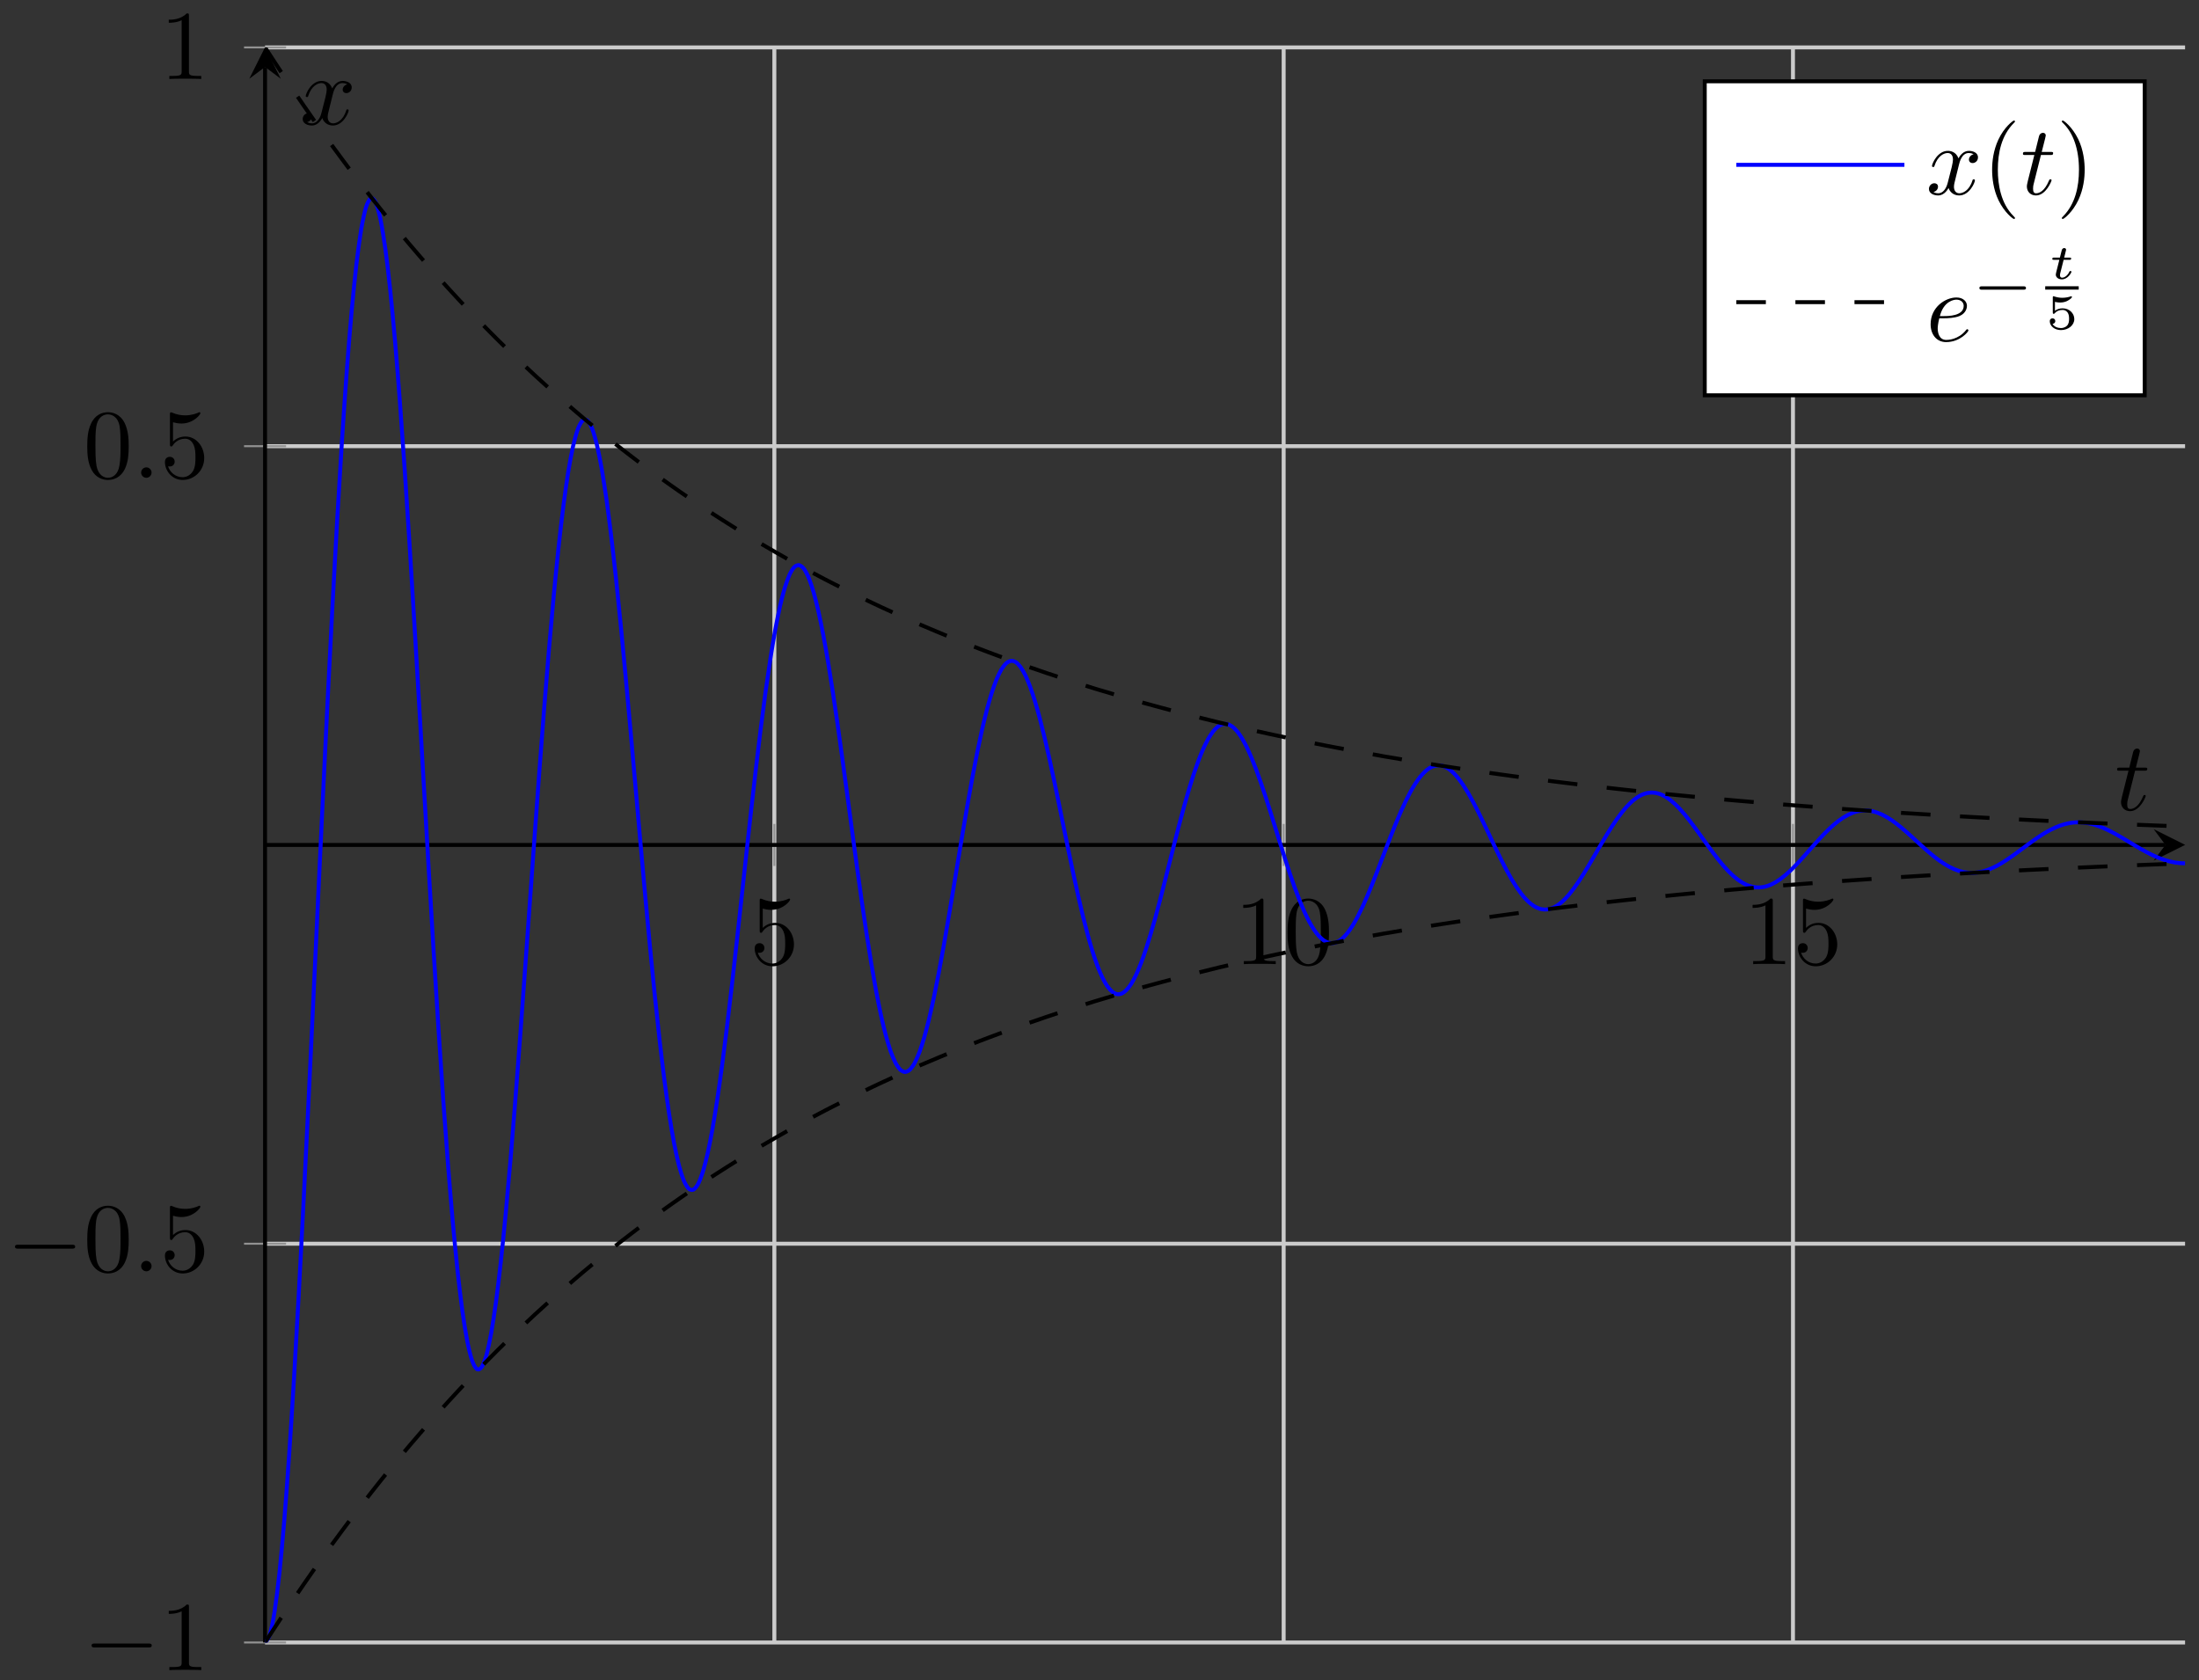 <svg xmlns="http://www.w3.org/2000/svg" xmlns:xlink="http://www.w3.org/1999/xlink" version="1.1" width="178" height="136" viewBox="0 0 178 136">
<rect x="0" y="0" width="178" height="136" fill="#333333" stroke="none"/>
<defs>
<path id="font_1_5" d="M.449 .2C.449 .319 .367 .419 .259 .419 .211 .419 .168 .403 .132 .368V.564C.152 .558 .185 .551 .217 .551 .34 .551 .41 .642 .41 .655 .41 .661 .407 .666 .4 .666 .399 .666 .397 .666 .392 .663 .372 .654 .323 .634 .256 .634 .216 .634 .17 .641 .123 .662 .115 .665 .113 .665 .111 .665 .101 .665 .101 .657 .101 .641V.344C.101 .326 .101 .318 .115 .318 .122 .318 .124 .321 .128 .327 .139 .343 .176 .397 .257 .397 .309 .397 .334 .351 .342 .333 .358 .296 .36 .257 .36 .207 .36 .172 .36 .112 .336 .07 .312 .031 .275 .006 .229 .006 .156 .006 .099 .058 .082 .117 .085 .116 .088 .115 .099 .115 .132 .115 .149 .14 .149 .164 .149 .188 .132 .213 .099 .213 .085 .213 .05 .206 .05 .16 .05 .074 .119-.022 .231-.022 .347-.022 .449 .073 .449 .2Z"/>
<path id="font_1_4" d="M.294 .64C.294 .664 .294 .666 .271 .666 .209 .602 .121 .602 .089 .602V.571C.109 .571 .168 .571 .22 .597V.079C.22 .043 .217 .031 .127 .031H.095V0C.13 .003 .217 .003 .257 .003 .297 .003 .384 .003 .419 0V.031H.387C.297 .031 .294 .042 .294 .079V.64Z"/>
<path id="font_1_3" d="M.46 .32C.46 .4 .455 .48 .42 .554 .374 .65 .292 .666 .25 .666 .19 .666 .117 .64 .076 .547 .044 .478 .039 .4 .039 .32 .039 .245 .043 .155 .084 .079 .127-.002 .2-.022 .249-.022 .303-.022 .379-.001 .423 .094 .455 .163 .46 .241 .46 .32M.249-0C.21-0 .151 .025 .133 .121 .122 .181 .122 .273 .122 .332 .122 .396 .122 .462 .13 .516 .149 .635 .224 .644 .249 .644 .282 .644 .348 .626 .367 .527 .377 .471 .377 .395 .377 .332 .377 .257 .377 .189 .366 .125 .351 .03 .294-0 .249-0Z"/>
<path id="font_2_1" d="M.659 .23C.676 .23 .694 .23 .694 .25 .694 .27 .676 .27 .659 .27H.118C.101 .27 .083 .27 .083 .25 .083 .23 .101 .23 .118 .23H.659Z"/>
<path id="font_3_1" d="M.192 .053C.192 .082 .168 .106 .139 .106 .11 .106 .086 .082 .086 .053 .086 .024 .11 0 .139 0 .168 0 .192 .024 .192 .053Z"/>
<clipPath id="clip_4">
<path transform="matrix(.8,0,0,-.8,21.454,132.955)" d="M0 0H194.273V161.396H0Z"/>
</clipPath>
<path id="font_3_3" d="M.206 .4H.3C.32 .4 .33 .4 .33 .42 .33 .431 .32 .431 .302 .431H.214C.25 .572 .255 .592 .255 .598 .255 .615 .243 .625 .226 .625 .223 .625 .195 .624 .186 .589L.147 .431H.053C.033 .431 .023 .431 .023 .412 .023 .4 .031 .4 .051 .4H.139C.067 .116 .063 .099 .063 .081 .063 .027 .101-.011 .155-.011 .257-.011 .314 .135 .314 .143 .314 .153 .306 .153 .302 .153 .293 .153 .292 .15 .287 .139 .244 .035 .191 .011 .157 .011 .136 .011 .126 .024 .126 .057 .126 .081 .128 .088 .132 .105L.206 .4Z"/>
<path id="font_3_4" d="M.334 .302C.34 .328 .363 .42 .433 .42 .438 .42 .462 .42 .483 .407 .455 .402 .435 .377 .435 .353 .435 .337 .446 .318 .473 .318 .495 .318 .527 .336 .527 .376 .527 .428 .468 .442 .434 .442 .376 .442 .341 .389 .329 .366 .304 .432 .25 .442 .221 .442 .117 .442 .06 .313 .06 .288 .06 .278 .07 .278 .072 .278 .08 .278 .083 .28 .085 .289 .119 .395 .185 .42 .219 .42 .238 .42 .273 .411 .273 .353 .273 .322 .256 .255 .219 .115 .203 .053 .168 .011 .124 .011 .118 .011 .095 .011 .074 .024 .099 .029 .121 .05 .121 .078 .121 .105 .099 .113 .084 .113 .054 .113 .029 .087 .029 .055 .029 .009 .079-.011 .123-.011 .189-.011 .225 .059 .228 .065 .24 .028 .276-.011 .336-.011 .439-.011 .496 .118 .496 .143 .496 .153 .487 .153 .484 .153 .475 .153 .473 .149 .471 .142 .438 .035 .37 .011 .338 .011 .299 .011 .283 .043 .283 .077 .283 .099 .289 .121 .3 .165L.334 .302Z"/>
<path id="font_1_1" d="M.331-.24C.331-.237 .331-.235 .314-.218 .189-.092 .157 .097 .157 .25 .157 .424 .195 .598 .318 .723 .331 .735 .331 .737 .331 .74 .331 .747 .327 .75 .321 .75 .311 .75 .221 .682 .162 .555 .111 .445 .099 .334 .099 .25 .099 .172 .11 .051 .165-.062 .225-.185 .311-.25 .321-.25 .327-.25 .331-.247 .331-.24Z"/>
<path id="font_1_2" d="M.289 .25C.289 .328 .278 .449 .223 .562 .163 .685 .077 .75 .067 .75 .061 .75 .057 .746 .057 .74 .057 .737 .057 .735 .076 .717 .174 .618 .231 .459 .231 .25 .231 .079 .194-.097 .07-.223 .057-.235 .057-.237 .057-.24 .057-.246 .061-.25 .067-.25 .077-.25 .167-.182 .226-.055 .277 .055 .289 .166 .289 .25Z"/>
<path id="font_3_2" d="M.187 .231C.216 .231 .29 .233 .34 .254 .41 .284 .415 .343 .415 .357 .415 .401 .377 .442 .308 .442 .197 .442 .046 .345 .046 .17 .046 .068 .105-.011 .203-.011 .346-.011 .43 .095 .43 .107 .43 .113 .424 .12 .418 .12 .413 .12 .411 .118 .405 .11 .326 .011 .217 .011 .205 .011 .127 .011 .118 .095 .118 .127 .118 .139 .119 .17 .134 .231H.187M.14 .253C.179 .405 .282 .42 .308 .42 .355 .42 .382 .391 .382 .357 .382 .253 .222 .253 .181 .253H.14Z"/>
<path id="font_5_1" d="M.744 .226C.76 .226 .784 .226 .784 .25 .784 .275 .761 .275 .744 .275H.148C.132 .275 .108 .275 .108 .251 .108 .226 .131 .226 .148 .226H.744Z"/>
<path id="font_6_1" d="M.314 .386H.432C.453 .386 .454 .387 .459 .391 .464 .395 .467 .408 .467 .414 .467 .431 .452 .431 .435 .431H.325L.346 .514C.352 .54 .364 .584 .364 .59 .364 .607 .351 .625 .327 .625 .31 .625 .286 .614 .278 .587 .273 .57 .285 .617 .238 .431H.119C.099 .431 .084 .431 .084 .403 .084 .386 .098 .386 .116 .386H.227L.168 .151C.163 .129 .155 .098 .155 .086 .155 .029 .208-.011 .278-.011 .399-.011 .473 .124 .473 .144 .473 .158 .456 .158 .452 .158 .436 .158 .434 .154 .429 .141 .396 .069 .334 .023 .282 .023 .25 .023 .24 .046 .24 .076 .24 .092 .241 .095 .243 .104L.314 .386Z"/>
<path id="font_7_1" d="M.196 .551C.249 .538 .294 .538 .305 .538 .373 .538 .423 .558 .449 .572 .473 .584 .541 .627 .541 .649 .541 .664 .53 .666 .527 .666 .525 .666 .523 .666 .512 .661 .474 .648 .412 .634 .346 .634 .289 .634 .234 .644 .181 .662 .17 .666 .168 .666 .166 .666 .152 .666 .152 .654 .152 .638V.338C.152 .321 .152 .308 .171 .308 .182 .308 .183 .31 .192 .321 .23 .365 .283 .387 .351 .387 .409 .387 .441 .353 .455 .332 .478 .298 .483 .253 .483 .204 .483 .162 .479 .106 .44 .067 .395 .022 .338 .019 .316 .019 .251 .019 .178 .047 .147 .105 .189 .108 .203 .138 .203 .161 .203 .193 .179 .217 .147 .217 .125 .217 .091 .204 .091 .158 .091 .061 .187-.022 .318-.022 .467-.022 .589 .077 .589 .201 .589 .315 .492 .42 .353 .42 .29 .42 .239 .404 .196 .371V.551Z"/>
</defs>
<path transform="matrix(.8,0,0,-.8,21.454,132.955)" stroke-width=".399" stroke-linecap="butt" stroke-miterlimit="10" stroke-linejoin="miter" fill="none" stroke="#cbcbcb" d="M51.533 0V161.396M103.066 0V161.396M154.6 0V161.396"/>
<path transform="matrix(.8,0,0,-.8,21.454,132.955)" stroke-width=".399" stroke-linecap="butt" stroke-miterlimit="10" stroke-linejoin="miter" fill="none" stroke="#cbcbcb" d="M0 0H194.273M0 40.349H194.273M0 121.047H194.273M0 161.396H194.273"/>
<path transform="matrix(.8,0,0,-.8,21.454,132.955)" stroke-width=".199" stroke-linecap="butt" stroke-miterlimit="10" stroke-linejoin="miter" fill="none" stroke="#929292" d="M51.533 78.572V82.824M103.066 78.572V82.824M154.6 78.572V82.824"/>
<path transform="matrix(.8,0,0,-.8,21.454,132.955)" stroke-width=".199" stroke-linecap="butt" stroke-miterlimit="10" stroke-linejoin="miter" fill="none" stroke="#929292" d="M-2.126 0H2.126M-2.126 40.349H2.126M-2.126 121.047H2.126M-2.126 161.396H2.126"/>
<path transform="matrix(.8,0,0,-.8,21.454,132.955)" stroke-width=".399" stroke-linecap="butt" stroke-miterlimit="10" stroke-linejoin="miter" fill="none" stroke="#000000" d="M0 80.698H192.28"/>
<path transform="matrix(.8,0,0,-.8,175.285,68.39)" d="M1.993 0-1.196 1.594 0 0-1.196-1.594"/>
<path transform="matrix(.8,0,0,-.8,21.454,132.955)" stroke-width=".399" stroke-linecap="butt" stroke-miterlimit="10" stroke-linejoin="miter" fill="none" stroke="#000000" d="M0 0V159.404"/>
<path transform="matrix(0,-.8,-.8,-0,21.454,5.419)" d="M1.993 0-1.196 1.594 0 0-1.196-1.594"/>
<use data-text="5" xlink:href="#font_1_5" transform="matrix(7.97,0,0,-7.971,60.689,78.044)"/>
<use data-text="1" xlink:href="#font_1_4" transform="matrix(7.97,0,0,-7.971,99.926,78.044)"/>
<use data-text="0" xlink:href="#font_1_3" transform="matrix(7.97,0,0,-7.971,103.911,78.044)"/>
<use data-text="1" xlink:href="#font_1_4" transform="matrix(7.97,0,0,-7.971,141.154,78.044)"/>
<use data-text="5" xlink:href="#font_1_5" transform="matrix(7.97,0,0,-7.971,145.139,78.044)"/>
<use data-text="&#x2212;" xlink:href="#font_2_1" transform="matrix(7.97,0,0,-7.971,6.752,135.191)"/>
<use data-text="1" xlink:href="#font_1_4" transform="matrix(7.97,0,0,-7.971,12.952,135.191)"/>
<use data-text="&#x2212;" xlink:href="#font_2_1" transform="matrix(7.97,0,0,-7.971,.553,102.909)"/>
<use data-text="0" xlink:href="#font_1_3" transform="matrix(7.97,0,0,-7.971,6.752,102.909)"/>
<use data-text="." xlink:href="#font_3_1" transform="matrix(7.97,0,0,-7.971,10.738,102.909)"/>
<use data-text="5" xlink:href="#font_1_5" transform="matrix(7.97,0,0,-7.971,12.952,102.909)"/>
<use data-text="0" xlink:href="#font_1_3" transform="matrix(7.97,0,0,-7.971,6.752,38.676)"/>
<use data-text="." xlink:href="#font_3_1" transform="matrix(7.97,0,0,-7.971,10.738,38.676)"/>
<use data-text="5" xlink:href="#font_1_5" transform="matrix(7.97,0,0,-7.971,12.952,38.676)"/>
<use data-text="1" xlink:href="#font_1_4" transform="matrix(7.97,0,0,-7.971,12.951,6.394)"/>
<g clip-path="url(#clip_4)">
<path transform="matrix(.8,0,0,-.8,21.454,132.955)" stroke-width=".399" stroke-linecap="butt" stroke-miterlimit="10" stroke-linejoin="miter" fill="none" stroke="#0000ff" d="M0 0C0 0 .352 .349 .487 .791 .622 1.234 .839 2.315 .974 3.186 1.109 4.058 1.326 5.8 1.461 7.072 1.596 8.344 1.812 10.714 1.948 12.356 2.083 13.998 2.299 16.936 2.434 18.907 2.57 20.878 2.786 24.307 2.921 26.562 3.056 28.817 3.273 32.67 3.408 35.16 3.543 37.649 3.76 41.835 3.895 44.504 4.03 47.173 4.247 51.603 4.382 54.395 4.517 57.187 4.734 61.771 4.869 64.628 5.004 67.485 5.221 72.124 5.356 74.987 5.491 77.851 5.708 82.454 5.843 85.267 5.978 88.08 6.195 92.555 6.33 95.263 6.465 97.971 6.681 102.233 6.817 104.783 6.952 107.333 7.168 111.296 7.303 113.641 7.439 115.986 7.655 119.585 7.79 121.681 7.925 123.778 8.142 126.938 8.277 128.749 8.412 130.559 8.629 133.235 8.764 134.729 8.899 136.222 9.116 138.358 9.251 139.511 9.386 140.664 9.603 142.242 9.738 143.039 9.873 143.836 10.09 144.824 10.225 145.253 10.36 145.683 10.577 146.075 10.712 146.138 10.847 146.201 11.063 146.006 11.199 145.707 11.334 145.407 11.55 144.629 11.685 143.979 11.821 143.329 12.037 142.003 12.172 141.024 12.307 140.044 12.524 138.204 12.659 136.92 12.794 135.636 13.011 133.325 13.146 131.768 13.281 130.211 13.498 127.489 13.633 125.695 13.768 123.902 13.985 120.83 14.12 118.84 14.255 116.85 14.472 113.497 14.607 111.354 14.742 109.211 14.959 105.646 15.094 103.395 15.229 101.144 15.446 97.442 15.581 95.131 15.716 92.819 15.932 89.058 16.068 86.733 16.203 84.408 16.419 80.667 16.554 78.375 16.69 76.084 16.906 72.431 17.041 70.218 17.176 68.005 17.393 64.517 17.528 62.424 17.663 60.331 17.88 57.067 18.015 55.136 18.15 53.204 18.367 50.236 18.502 48.501 18.637 46.766 18.854 44.14 18.989 42.631 19.124 41.122 19.341 38.884 19.476 37.628 19.611 36.371 19.828 34.558 19.963 33.575 20.098 32.592 20.314 31.237 20.45 30.542 20.585 29.847 20.801 28.964 20.937 28.566 21.072 28.167 21.288 27.771 21.423 27.671 21.559 27.571 21.775 27.653 21.91 27.848 22.045 28.042 22.262 28.592 22.397 29.072 22.532 29.552 22.749 30.557 22.884 31.308 23.019 32.058 23.236 33.481 23.371 34.482 23.506 35.483 23.723 37.297 23.858 38.524 23.993 39.752 24.21 41.905 24.345 43.33 24.48 44.755 24.697 47.204 24.832 48.794 24.967 50.384 25.183 53.07 25.319 54.79 25.454 56.511 25.67 59.379 25.805 61.193 25.941 63.007 26.157 65.994 26.292 67.863 26.427 69.732 26.644 72.777 26.779 74.664 26.914 76.55 27.131 79.592 27.266 81.457 27.401 83.323 27.618 86.302 27.753 88.11 27.888 89.918 28.105 92.775 28.24 94.49 28.375 96.206 28.592 98.883 28.727 100.474 28.862 102.065 29.079 104.52 29.214 105.956 29.349 107.392 29.566 109.569 29.701 110.824 29.836 112.08 30.052 113.949 30.188 115.004 30.323 116.058 30.539 117.587 30.674 118.422 30.81 119.257 31.026 120.419 31.161 121.022 31.296 121.626 31.513 122.409 31.648 122.773 31.783 123.138 32 123.526 32.135 123.647 32.27 123.768 32.487 123.762 32.622 123.644 32.757 123.526 32.974 123.148 33.109 122.796 33.244 122.445 33.461 121.687 33.596 121.113 33.731 120.538 33.948 119.438 34.083 118.659 34.218 117.88 34.434 116.462 34.57 115.496 34.705 114.531 34.921 112.828 35.056 111.697 35.192 110.566 35.408 108.617 35.543 107.348 35.678 106.079 35.895 103.93 36.03 102.551 36.165 101.171 36.382 98.866 36.517 97.405 36.652 95.945 36.869 93.535 37.004 92.024 37.139 90.513 37.356 88.047 37.491 86.517 37.626 84.988 37.843 82.517 37.978 80.999 38.113 79.481 38.33 77.054 38.465 75.577 38.6 74.101 38.817 71.764 38.952 70.358 39.087 68.951 39.303 66.751 39.439 65.443 39.574 64.134 39.79 62.113 39.925 60.925 40.061 59.738 40.277 57.929 40.412 56.885 40.547 55.84 40.764 54.279 40.899 53.396 41.034 52.513 41.251 51.229 41.386 50.522 41.521 49.814 41.738 48.819 41.873 48.298 42.008 47.777 42.225 47.094 42.36 46.766 42.495 46.438 42.712 46.067 42.847 45.935 42.982 45.803 43.199 45.752 43.334 45.816 43.469 45.881 43.685 46.144 43.821 46.399 43.956 46.653 44.172 47.213 44.307 47.648 44.443 48.084 44.659 48.933 44.794 49.538 44.929 50.143 45.146 51.251 45.281 52.011 45.416 52.77 45.633 54.115 45.768 55.011 45.903 55.907 46.12 57.458 46.255 58.47 46.39 59.482 46.607 61.199 46.742 62.304 46.877 63.409 47.094 65.26 47.229 66.436 47.364 67.611 47.581 69.555 47.716 70.775 47.851 71.995 48.068 73.99 48.203 75.23 48.338 76.469 48.554 78.475 48.69 79.709 48.825 80.944 49.041 82.922 49.176 84.126 49.312 85.331 49.528 87.239 49.663 88.391 49.798 89.543 50.015 91.35 50.15 92.426 50.285 93.502 50.502 95.166 50.637 96.146 50.772 97.127 50.989 98.625 51.124 99.493 51.259 100.36 51.476 101.662 51.611 102.4 51.746 103.139 51.963 104.218 52.098 104.816 52.233 105.414 52.45 106.262 52.585 106.711 52.72 107.159 52.937 107.757 53.072 108.05 53.207 108.343 53.423 108.689 53.559 108.821 53.694 108.954 53.91 109.034 54.045 109.007 54.181 108.981 54.397 108.812 54.532 108.632 54.667 108.452 54.884 108.038 55.019 107.71 55.154 107.382 55.371 106.734 55.506 106.265 55.641 105.795 55.858 104.924 55.993 104.327 56.128 103.731 56.345 102.675 56.48 101.966 56.615 101.257 56.832 100.023 56.967 99.217 57.102 98.41 57.319 97.038 57.454 96.153 57.589 95.268 57.805 93.782 57.941 92.838 58.076 91.893 58.292 90.328 58.427 89.343 58.563 88.359 58.779 86.746 58.914 85.741 59.05 84.737 59.266 83.109 59.401 82.106 59.536 81.102 59.753 79.492 59.888 78.51 60.023 77.528 60.24 75.969 60.375 75.027 60.51 74.085 60.727 72.604 60.862 71.72 60.997 70.836 61.214 69.465 61.349 68.655 61.484 67.846 61.701 66.605 61.836 65.885 61.971 65.166 62.188 64.086 62.323 63.469 62.458 62.852 62.674 61.945 62.81 61.439 62.945 60.933 63.161 60.209 63.296 59.824 63.432 59.439 63.648 58.923 63.783 58.665 63.918 58.407 64.135 58.092 64.27 57.962 64.405 57.831 64.622 57.727 64.757 57.727 64.892 57.726 65.109 57.831 65.244 57.958 65.379 58.084 65.596 58.392 65.731 58.64 65.866 58.888 66.083 59.382 66.218 59.744 66.353 60.106 66.57 60.78 66.705 61.247 66.84 61.714 67.057 62.551 67.192 63.111 67.327 63.672 67.543 64.646 67.678 65.287 67.814 65.928 68.03 67.023 68.165 67.731 68.3 68.439 68.517 69.63 68.652 70.389 68.787 71.149 69.004 72.41 69.139 73.205 69.274 73.999 69.491 75.304 69.626 76.117 69.761 76.93 69.978 78.25 70.113 79.064 70.248 79.879 70.465 81.189 70.6 81.99 70.735 82.791 70.952 84.065 71.087 84.835 71.222 85.606 71.439 86.818 71.574 87.544 71.709 88.27 71.925 89.401 72.061 90.068 72.196 90.735 72.412 91.755 72.547 92.351 72.683 92.948 72.899 93.849 73.034 94.365 73.169 94.88 73.386 95.645 73.521 96.07 73.656 96.495 73.873 97.102 74.008 97.431 74.143 97.759 74.36 98.211 74.495 98.438 74.63 98.666 74.847 98.947 74.982 99.07 75.117 99.192 75.334 99.305 75.469 99.323 75.604 99.341 75.821 99.284 75.956 99.198 76.091 99.112 76.308 98.889 76.443 98.705 76.578 98.52 76.794 98.145 76.93 97.867 77.065 97.589 77.281 97.066 77.416 96.701 77.551 96.336 77.768 95.679 77.903 95.236 78.038 94.793 78.255 94.017 78.39 93.507 78.525 92.997 78.742 92.126 78.877 91.56 79.012 90.994 79.229 90.036 79.364 89.426 79.499 88.816 79.716 87.803 79.851 87.163 79.986 86.522 80.203 85.469 80.338 84.811 80.473 84.153 80.69 83.083 80.825 82.422 80.96 81.76 81.176 80.696 81.312 80.044 81.447 79.392 81.663 78.353 81.799 77.723 81.934 77.093 82.15 76.1 82.285 75.504 82.42 74.909 82.637 73.98 82.772 73.43 82.907 72.881 83.124 72.036 83.259 71.541 83.394 71.047 83.611 70.296 83.746 69.867 83.881 69.437 84.098 68.803 84.233 68.445 84.368 68.088 84.585 67.57 84.72 67.29 84.855 67.009 85.072 66.621 85.207 66.424 85.342 66.227 85.559 65.982 85.694 65.869 85.829 65.755 86.045 65.635 86.181 65.606 86.316 65.577 86.532 65.602 86.667 65.658 86.803 65.715 87.019 65.875 87.154 66.012 87.289 66.148 87.506 66.43 87.641 66.643 87.776 66.856 87.993 67.261 88.128 67.546 88.263 67.831 88.48 68.345 88.615 68.694 88.75 69.043 88.967 69.657 89.102 70.063 89.237 70.468 89.454 71.165 89.589 71.617 89.724 72.07 89.941 72.832 90.076 73.321 90.211 73.81 90.428 74.625 90.563 75.141 90.698 75.657 90.914 76.509 91.049 77.041 91.185 77.573 91.401 78.439 91.536 78.976 91.672 79.512 91.888 80.378 92.023 80.909 92.158 81.439 92.375 82.288 92.51 82.802 92.645 83.317 92.862 84.13 92.997 84.618 93.132 85.106 93.349 85.867 93.484 86.319 93.619 86.772 93.836 87.471 93.971 87.88 94.106 88.289 94.323 88.909 94.458 89.267 94.593 89.625 94.81 90.157 94.945 90.457 95.08 90.757 95.296 91.193 95.432 91.43 95.567 91.668 95.783 91.996 95.918 92.168 96.054 92.34 96.27 92.566 96.405 92.67 96.54 92.774 96.757 92.882 96.892 92.917 97.027 92.951 97.244 92.953 97.379 92.92 97.514 92.887 97.731 92.779 97.866 92.68 98.001 92.58 98.218 92.366 98.353 92.203 98.488 92.04 98.705 91.727 98.84 91.505 98.975 91.283 99.192 90.878 99.327 90.603 99.462 90.327 99.679 89.841 99.814 89.52 99.949 89.198 100.165 88.647 100.301 88.286 100.436 87.925 100.652 87.311 100.787 86.919 100.922 86.526 101.139 85.871 101.274 85.456 101.409 85.041 101.626 84.355 101.761 83.926 101.896 83.496 102.113 82.794 102.248 82.359 102.383 81.923 102.6 81.22 102.735 80.788 102.87 80.356 103.087 79.665 103.222 79.245 103.357 78.825 103.574 78.161 103.709 77.761 103.844 77.361 104.061 76.733 104.196 76.36 104.331 75.988 104.547 75.415 104.683 75.077 104.818 74.739 105.034 74.223 105.17 73.925 105.305 73.627 105.521 73.182 105.656 72.931 105.791 72.68 106.008 72.317 106.143 72.117 106.278 71.916 106.495 71.634 106.63 71.485 106.765 71.336 106.982 71.136 107.117 71.042 107.252 70.948 107.469 70.844 107.604 70.807 107.739 70.77 107.956 70.757 108.091 70.775 108.226 70.792 108.443 70.862 108.578 70.934 108.713 71.006 108.93 71.171 109.065 71.295 109.2 71.419 109.416 71.658 109.552 71.829 109.687 72.001 109.903 72.316 110.038 72.531 110.174 72.747 110.39 73.129 110.525 73.384 110.66 73.639 110.877 74.081 111.012 74.369 111.147 74.657 111.364 75.146 111.499 75.461 111.634 75.775 111.851 76.302 111.986 76.637 112.121 76.971 112.338 77.524 112.473 77.872 112.608 78.219 112.825 78.787 112.96 79.14 113.095 79.492 113.312 80.062 113.447 80.413 113.582 80.764 113.798 81.328 113.934 81.67 114.069 82.013 114.285 82.556 114.421 82.883 114.556 83.211 114.772 83.724 114.907 84.031 115.043 84.337 115.259 84.812 115.394 85.091 115.529 85.37 115.746 85.796 115.881 86.042 116.016 86.289 116.233 86.659 116.368 86.87 116.503 87.08 116.72 87.388 116.855 87.558 116.99 87.728 117.207 87.967 117.342 88.095 117.477 88.223 117.694 88.398 117.829 88.481 117.964 88.564 118.181 88.658 118.316 88.696 118.451 88.734 118.667 88.762 118.803 88.755 118.938 88.749 119.154 88.7 119.289 88.649 119.425 88.597 119.641 88.479 119.776 88.385 119.911 88.292 120.128 88.107 120.263 87.974 120.398 87.841 120.615 87.594 120.75 87.425 120.885 87.255 121.102 86.954 121.237 86.752 121.372 86.55 121.589 86.2 121.724 85.971 121.859 85.742 122.076 85.351 122.211 85.099 122.346 84.847 122.563 84.425 122.698 84.156 122.833 83.887 123.05 83.441 123.185 83.161 123.32 82.881 123.536 82.422 123.672 82.136 123.807 81.85 124.023 81.387 124.158 81.102 124.294 80.816 124.51 80.358 124.645 80.078 124.78 79.799 124.997 79.355 125.132 79.087 125.267 78.819 125.484 78.397 125.619 78.146 125.754 77.894 125.971 77.503 126.106 77.273 126.241 77.043 126.458 76.69 126.593 76.485 126.728 76.28 126.945 75.972 127.08 75.796 127.215 75.62 127.432 75.362 127.567 75.218 127.702 75.074 127.918 74.869 128.054 74.76 128.189 74.65 128.405 74.502 128.54 74.429 128.676 74.355 128.892 74.266 129.027 74.229 129.162 74.192 129.379 74.162 129.514 74.162 129.649 74.161 129.866 74.191 130.001 74.226 130.136 74.262 130.353 74.349 130.488 74.419 130.623 74.489 130.84 74.63 130.975 74.733 131.11 74.836 131.327 75.028 131.462 75.161 131.597 75.294 131.814 75.531 131.949 75.691 132.084 75.85 132.301 76.128 132.436 76.311 132.571 76.493 132.787 76.805 132.923 77.006 133.058 77.208 133.274 77.547 133.409 77.763 133.545 77.979 133.761 78.337 133.896 78.563 134.031 78.79 134.248 79.161 134.383 79.392 134.518 79.623 134.735 79.999 134.87 80.231 135.005 80.463 135.222 80.836 135.357 81.064 135.492 81.291 135.709 81.654 135.844 81.873 135.979 82.093 136.196 82.438 136.331 82.644 136.466 82.851 136.683 83.172 136.818 83.362 136.953 83.552 137.169 83.844 137.305 84.013 137.44 84.183 137.656 84.44 137.792 84.586 137.927 84.733 138.143 84.95 138.278 85.071 138.413 85.192 138.63 85.366 138.765 85.459 138.9 85.553 139.117 85.681 139.252 85.745 139.387 85.81 139.604 85.89 139.739 85.925 139.874 85.96 140.091 85.993 140.226 85.998 140.361 86.003 140.578 85.987 140.713 85.963 140.848 85.939 141.065 85.876 141.2 85.824 141.335 85.771 141.552 85.664 141.687 85.585 141.822 85.506 142.038 85.357 142.174 85.253 142.309 85.149 142.525 84.963 142.66 84.837 142.796 84.711 143.012 84.491 143.147 84.345 143.282 84.2 143.499 83.952 143.634 83.79 143.769 83.629 143.986 83.358 144.121 83.184 144.256 83.011 144.473 82.722 144.608 82.54 144.743 82.358 144.96 82.058 145.095 81.871 145.23 81.683 145.447 81.379 145.582 81.191 145.717 81.002 145.934 80.699 146.069 80.514 146.204 80.328 146.421 80.032 146.556 79.853 146.691 79.674 146.907 79.391 147.043 79.222 147.178 79.052 147.394 78.788 147.529 78.631 147.665 78.475 147.881 78.234 148.016 78.093 148.151 77.953 148.368 77.74 148.503 77.617 148.638 77.495 148.855 77.314 148.99 77.212 149.125 77.11 149.342 76.963 149.477 76.884 149.612 76.804 149.829 76.694 149.964 76.637 150.099 76.581 150.316 76.509 150.451 76.477 150.586 76.445 150.803 76.412 150.938 76.404 151.073 76.395 151.29 76.402 151.425 76.418 151.56 76.433 151.776 76.478 151.911 76.517 152.047 76.555 152.263 76.636 152.398 76.697 152.534 76.758 152.75 76.873 152.885 76.954 153.02 77.035 153.237 77.182 153.372 77.281 153.507 77.38 153.724 77.554 153.859 77.67 153.994 77.785 154.211 77.983 154.346 78.112 154.481 78.24 154.698 78.458 154.833 78.597 154.968 78.737 155.185 78.968 155.32 79.115 155.455 79.262 155.672 79.504 155.807 79.656 155.942 79.807 156.158 80.054 156.294 80.206 156.429 80.359 156.645 80.605 156.78 80.757 156.916 80.908 157.132 81.149 157.267 81.295 157.402 81.442 157.619 81.673 157.754 81.812 157.889 81.951 158.106 82.168 158.241 82.297 158.376 82.426 158.593 82.625 158.728 82.741 158.863 82.858 159.08 83.034 159.215 83.136 159.35 83.238 159.567 83.389 159.702 83.475 159.837 83.56 160.054 83.684 160.189 83.752 160.324 83.82 160.541 83.914 160.676 83.963 160.811 84.012 161.027 84.075 161.163 84.105 161.298 84.135 161.514 84.166 161.649 84.176 161.785 84.186 162.001 84.186 162.136 84.177 162.271 84.167 162.488 84.136 162.623 84.108 162.758 84.079 162.975 84.019 163.11 83.972 163.245 83.926 163.462 83.837 163.597 83.774 163.732 83.711 163.949 83.596 164.084 83.518 164.219 83.44 164.436 83.302 164.571 83.21 164.706 83.119 164.923 82.961 165.058 82.858 165.193 82.756 165.409 82.582 165.545 82.47 165.68 82.358 165.896 82.172 166.031 82.054 166.167 81.935 166.383 81.74 166.518 81.618 166.653 81.496 166.87 81.296 167.005 81.172 167.14 81.048 167.357 80.848 167.492 80.725 167.627 80.602 167.844 80.405 167.979 80.286 168.114 80.166 168.331 79.977 168.466 79.863 168.601 79.749 168.818 79.571 168.953 79.465 169.088 79.359 169.305 79.195 169.44 79.099 169.575 79.003 169.792 78.856 169.927 78.772 170.062 78.687 170.278 78.56 170.414 78.489 170.549 78.417 170.765 78.313 170.9 78.255 171.036 78.198 171.252 78.117 171.387 78.075 171.522 78.033 171.739 77.977 171.874 77.951 172.009 77.924 172.226 77.894 172.361 77.883 172.496 77.872 172.713 77.868 172.848 77.873 172.983 77.878 173.2 77.899 173.335 77.92 173.47 77.94 173.687 77.986 173.822 78.021 173.957 78.056 174.174 78.124 174.309 78.173 174.444 78.222 174.66 78.312 174.796 78.374 174.931 78.435 175.147 78.544 175.282 78.616 175.418 78.689 175.634 78.814 175.769 78.896 175.905 78.978 176.121 79.117 176.256 79.207 176.391 79.296 176.608 79.446 176.743 79.541 176.878 79.636 177.095 79.794 177.23 79.892 177.365 79.991 177.582 80.153 177.717 80.253 177.852 80.354 178.069 80.516 178.204 80.616 178.339 80.716 178.556 80.876 178.691 80.974 178.826 81.071 179.043 81.226 179.178 81.319 179.313 81.413 179.529 81.559 179.665 81.646 179.8 81.733 180.016 81.868 180.151 81.948 180.287 82.027 180.503 82.149 180.638 82.219 180.773 82.289 180.99 82.395 181.125 82.454 181.26 82.514 181.477 82.602 181.612 82.651 181.747 82.699 181.964 82.768 182.099 82.804 182.234 82.841 182.451 82.889 182.586 82.913 182.721 82.937 182.938 82.965 183.073 82.975 183.208 82.986 183.425 82.993 183.56 82.991 183.695 82.989 183.912 82.976 184.047 82.961 184.182 82.946 184.398 82.913 184.533 82.886 184.669 82.86 184.885 82.807 185.02 82.769 185.156 82.731 185.372 82.661 185.507 82.613 185.642 82.565 185.859 82.479 185.994 82.422 186.129 82.364 186.346 82.265 186.481 82.199 186.616 82.134 186.833 82.023 186.968 81.951 187.103 81.88 187.32 81.759 187.455 81.683 187.59 81.606 187.807 81.48 187.942 81.4 188.077 81.32 188.294 81.19 188.429 81.108 188.564 81.027 188.78 80.895 188.916 80.814 189.051 80.733 189.267 80.602 189.402 80.523 189.538 80.443 189.754 80.317 189.889 80.24 190.024 80.164 190.241 80.044 190.376 79.972 190.511 79.901 190.728 79.79 190.863 79.724 190.998 79.658 191.215 79.558 191.35 79.5 191.485 79.441 191.702 79.354 191.837 79.304 191.972 79.254 192.189 79.18 192.324 79.139 192.459 79.098 192.676 79.04 192.811 79.008 192.946 78.977 193.162 78.935 193.298 78.914 193.433 78.893 193.649 78.868 193.785 78.857 193.92 78.847 194.271 78.838 194.271 78.838"/>
<path transform="matrix(.8,0,0,-.8,21.454,132.955)" stroke-width=".399" stroke-linecap="butt" stroke-dasharray="2.989,2.989" stroke-miterlimit="10" stroke-linejoin="miter" fill="none" stroke="#000000" d="M0 0 .976 1.499 1.952 2.983 2.929 4.445 3.905 5.873 4.881 7.277 5.857 8.657 6.834 10.007 7.81 11.33 8.786 12.637 9.762 13.913 10.739 15.164 11.715 16.399 12.691 17.602 13.667 18.788 14.644 19.95 15.62 21.088 16.596 22.211 17.572 23.308 18.549 24.382 19.525 25.44 20.501 26.48 21.477 27.497 22.454 28.491 23.43 29.475 24.406 30.435 25.382 31.379 26.359 32.301 27.335 33.212 28.311 34.1 29.287 34.971 30.264 35.836 31.24 36.676 32.216 37.507 33.192 38.314 34.169 39.106 35.145 39.887 36.121 40.654 37.097 41.405 38.074 42.149 39.05 42.866 40.026 43.577 41.002 44.271 41.978 44.957 42.955 45.627 43.931 46.289 44.907 46.934 45.883 47.563 46.86 48.185 47.836 48.798 48.812 49.395 49.788 49.986 50.765 50.558 51.741 51.123 52.717 51.682 53.693 52.229 54.67 52.762 55.646 53.287 56.622 53.804 57.598 54.304 58.575 54.796 59.551 55.289 60.527 55.766 61.503 56.234 62.48 56.693 63.456 57.138 64.432 57.581 65.408 58.016 66.385 58.445 67.361 58.856 68.337 59.269 69.313 59.671 70.29 60.067 71.266 60.455 72.242 60.834 73.218 61.206 74.195 61.569 75.171 61.933 76.147 62.287 77.123 62.634 78.1 62.966 79.076 63.304 80.052 63.626 81.028 63.949 82.005 64.265 82.981 64.571 83.957 64.878 84.933 65.169 85.91 65.459 86.886 65.75 87.862 66.033 88.838 66.307 89.814 66.574 90.791 66.839 91.767 67.098 92.743 67.356 93.719 67.606 94.696 67.849 95.672 68.091 96.648 68.333 97.624 68.558 98.601 68.794 99.577 69.011 100.553 69.229 101.529 69.447 102.506 69.656 103.482 69.866 104.458 70.068 105.434 70.27 106.411 70.464 107.387 70.658 108.363 70.843 109.339 71.028 110.316 71.215 111.292 71.391 112.268 71.562 113.244 71.739 114.221 71.9 115.197 72.07 116.173 72.231 117.149 72.393 118.126 72.547 119.102 72.698 120.078 72.848 121.054 72.995 122.031 73.14 123.007 73.281 123.983 73.421 124.959 73.557 125.935 73.691 126.912 73.823 127.888 73.952 128.864 74.078 129.841 74.202 130.817 74.324 131.793 74.444 132.769 74.561 133.745 74.676 134.722 74.79 135.698 74.9 136.674 75.009 137.651 75.116 138.627 75.221 139.603 75.324 140.579 75.424 141.555 75.523 142.532 75.62 143.508 75.716 144.484 75.809 145.46 75.901 146.437 75.991 147.413 76.079 148.389 76.166 149.365 76.251 150.342 76.335 151.318 76.416 152.294 76.497 153.27 76.576 154.247 76.653 155.223 76.729 156.199 76.803 157.175 76.876 158.152 76.948 159.128 77.019 160.104 77.088 161.08 77.155 162.057 77.222 163.033 77.287 164.009 77.351 164.985 77.414 165.962 77.476 166.938 77.536 167.914 77.595 168.89 77.654 169.867 77.711 170.843 77.767 171.819 77.822 172.795 77.876 173.772 77.929 174.748 77.981 175.724 78.032 176.7 78.082 177.676 78.131 178.653 78.179 179.629 78.226 180.605 78.273 181.582 78.318 182.558 78.363 183.534 78.407 184.51 78.45 185.486 78.492 186.463 78.533 187.439 78.574 188.415 78.614 189.391 78.653 190.368 78.691 191.344 78.729 192.32 78.766 193.296 78.802 194.273 78.838"/>
<path transform="matrix(.8,0,0,-.8,21.454,132.955)" stroke-width=".399" stroke-linecap="butt" stroke-dasharray="2.989,2.989" stroke-miterlimit="10" stroke-linejoin="miter" fill="none" stroke="#000000" d="M0 161.396 .976 159.898 1.952 158.413 2.929 156.951 3.905 155.523 4.881 154.119 5.857 152.739 6.834 151.39 7.81 150.066 8.786 148.759 9.762 147.483 10.739 146.232 11.715 144.997 12.691 143.794 13.667 142.608 14.644 141.446 15.62 140.308 16.596 139.185 17.572 138.088 18.549 137.014 19.525 135.956 20.501 134.916 21.477 133.899 22.454 132.905 23.43 131.921 24.406 130.961 25.382 130.017 26.359 129.095 27.335 128.184 28.311 127.297 29.287 126.425 30.264 125.56 31.24 124.721 32.216 123.889 33.192 123.082 34.169 122.291 35.145 121.509 36.121 120.742 37.097 119.991 38.074 119.248 39.05 118.53 40.026 117.819 41.002 117.125 41.978 116.439 42.955 115.77 43.931 115.107 44.907 114.462 45.883 113.833 46.86 113.211 47.836 112.598 48.812 112.001 49.788 111.41 50.765 110.838 51.741 110.273 52.717 109.715 53.693 109.167 54.67 108.634 55.646 108.11 56.622 107.592 57.598 107.092 58.575 106.6 59.551 106.108 60.527 105.631 61.503 105.163 62.48 104.703 63.456 104.259 64.432 103.816 65.408 103.38 66.385 102.951 67.361 102.54 68.337 102.128 69.313 101.725 70.29 101.329 71.266 100.941 72.242 100.562 73.218 100.191 74.195 99.828 75.171 99.464 76.147 99.109 77.123 98.762 78.1 98.431 79.076 98.093 80.052 97.77 81.028 97.447 82.005 97.132 82.981 96.825 83.957 96.518 84.933 96.228 85.91 95.937 86.886 95.647 87.862 95.363 88.838 95.089 89.814 94.823 90.791 94.557 91.767 94.298 92.743 94.04 93.719 93.79 94.696 93.548 95.672 93.306 96.648 93.064 97.624 92.838 98.601 92.603 99.577 92.385 100.553 92.167 101.529 91.949 102.506 91.74 103.482 91.53 104.458 91.329 105.434 91.127 106.411 90.932 107.387 90.739 108.363 90.553 109.339 90.368 110.316 90.182 111.292 90.005 112.268 89.835 113.244 89.657 114.221 89.496 115.197 89.326 116.173 89.165 117.149 89.004 118.126 88.849 119.102 88.699 120.078 88.549 121.054 88.401 122.031 88.257 123.007 88.115 123.983 87.976 124.959 87.839 125.935 87.705 126.912 87.574 127.888 87.445 128.864 87.318 129.841 87.194 130.817 87.072 131.793 86.952 132.769 86.835 133.745 86.72 134.722 86.607 135.698 86.496 136.674 86.387 137.651 86.28 138.627 86.176 139.603 86.073 140.579 85.972 141.555 85.873 142.532 85.776 143.508 85.681 144.484 85.587 145.46 85.495 146.437 85.405 147.413 85.317 148.389 85.23 149.365 85.145 150.342 85.062 151.318 84.98 152.294 84.9 153.27 84.821 154.247 84.743 155.223 84.667 156.199 84.593 157.175 84.52 158.152 84.448 159.128 84.378 160.104 84.309 161.08 84.241 162.057 84.174 163.033 84.109 164.009 84.045 164.985 83.982 165.962 83.921 166.938 83.86 167.914 83.801 168.89 83.743 169.867 83.686 170.843 83.63 171.819 83.575 172.795 83.521 173.772 83.468 174.748 83.416 175.724 83.365 176.7 83.315 177.676 83.266 178.653 83.217 179.629 83.17 180.605 83.124 181.582 83.078 182.558 83.034 183.534 82.99 184.51 82.947 185.486 82.904 186.463 82.863 187.439 82.822 188.415 82.783 189.391 82.743 190.368 82.705 191.344 82.667 192.32 82.63 193.296 82.594 194.273 82.559"/>
</g>
<use data-text="t" xlink:href="#font_3_3" transform="matrix(7.97,0,0,-7.971,171.185,65.574)"/>
<use data-text="x" xlink:href="#font_3_4" transform="matrix(7.97,0,0,-7.971,24.27,10.073)"/>
<path transform="matrix(.8,0,0,-.8,21.454,132.955)" d="M145.673 126.196H190.187V157.968H145.673Z" fill="#ffffff"/>
<path transform="matrix(.8,0,0,-.8,21.454,132.955)" stroke-width=".399" stroke-linecap="butt" stroke-miterlimit="10" stroke-linejoin="miter" fill="none" stroke="#000000" d="M145.673 126.196H190.187V157.968H145.673Z"/>
<path transform="matrix(.8,0,0,-.8,140.548,13.343)" stroke-width=".399" stroke-linecap="butt" stroke-miterlimit="10" stroke-linejoin="miter" fill="none" stroke="#0000ff" d="M0 0C0 0 6.144 0 8.504 0 10.864 0 17.008 0 17.008 0"/>
<use data-text="x" xlink:href="#font_3_4" transform="matrix(7.97,0,0,-7.971,155.909,15.734)"/>
<use data-text="(" xlink:href="#font_1_1" transform="matrix(7.97,0,0,-7.971,160.465,15.734)"/>
<use data-text="t" xlink:href="#font_3_3" transform="matrix(7.97,0,0,-7.971,163.564,15.734)"/>
<use data-text=")" xlink:href="#font_1_2" transform="matrix(7.97,0,0,-7.971,166.443,15.734)"/>
<path transform="matrix(.8,0,0,-.8,140.548,24.459)" stroke-width=".399" stroke-linecap="butt" stroke-dasharray="2.989,2.989" stroke-miterlimit="10" stroke-linejoin="miter" fill="none" stroke="#000000" d="M0 0H8.504 17.008"/>
<use data-text="e" xlink:href="#font_3_2" transform="matrix(7.97,0,0,-7.971,155.909,27.604)"/>
<use data-text="&#x2212;" xlink:href="#font_5_1" transform="matrix(5.579,0,0,-5.58,159.621,24.711)"/>
<use data-text="t" xlink:href="#font_6_1" transform="matrix(3.985,0,0,-3.985,165.791,22.57)"/>
<path transform="matrix(.8,0,0,-.8,33.418,-62.813)" stroke-width=".339" stroke-linecap="butt" stroke-miterlimit="10" stroke-linejoin="miter" fill="none" stroke="#000000" d="M165.167-107.651H168.557"/>
<use data-text="5" xlink:href="#font_7_1" transform="matrix(3.985,0,0,-3.985,165.559,26.632)"/>
</svg>
